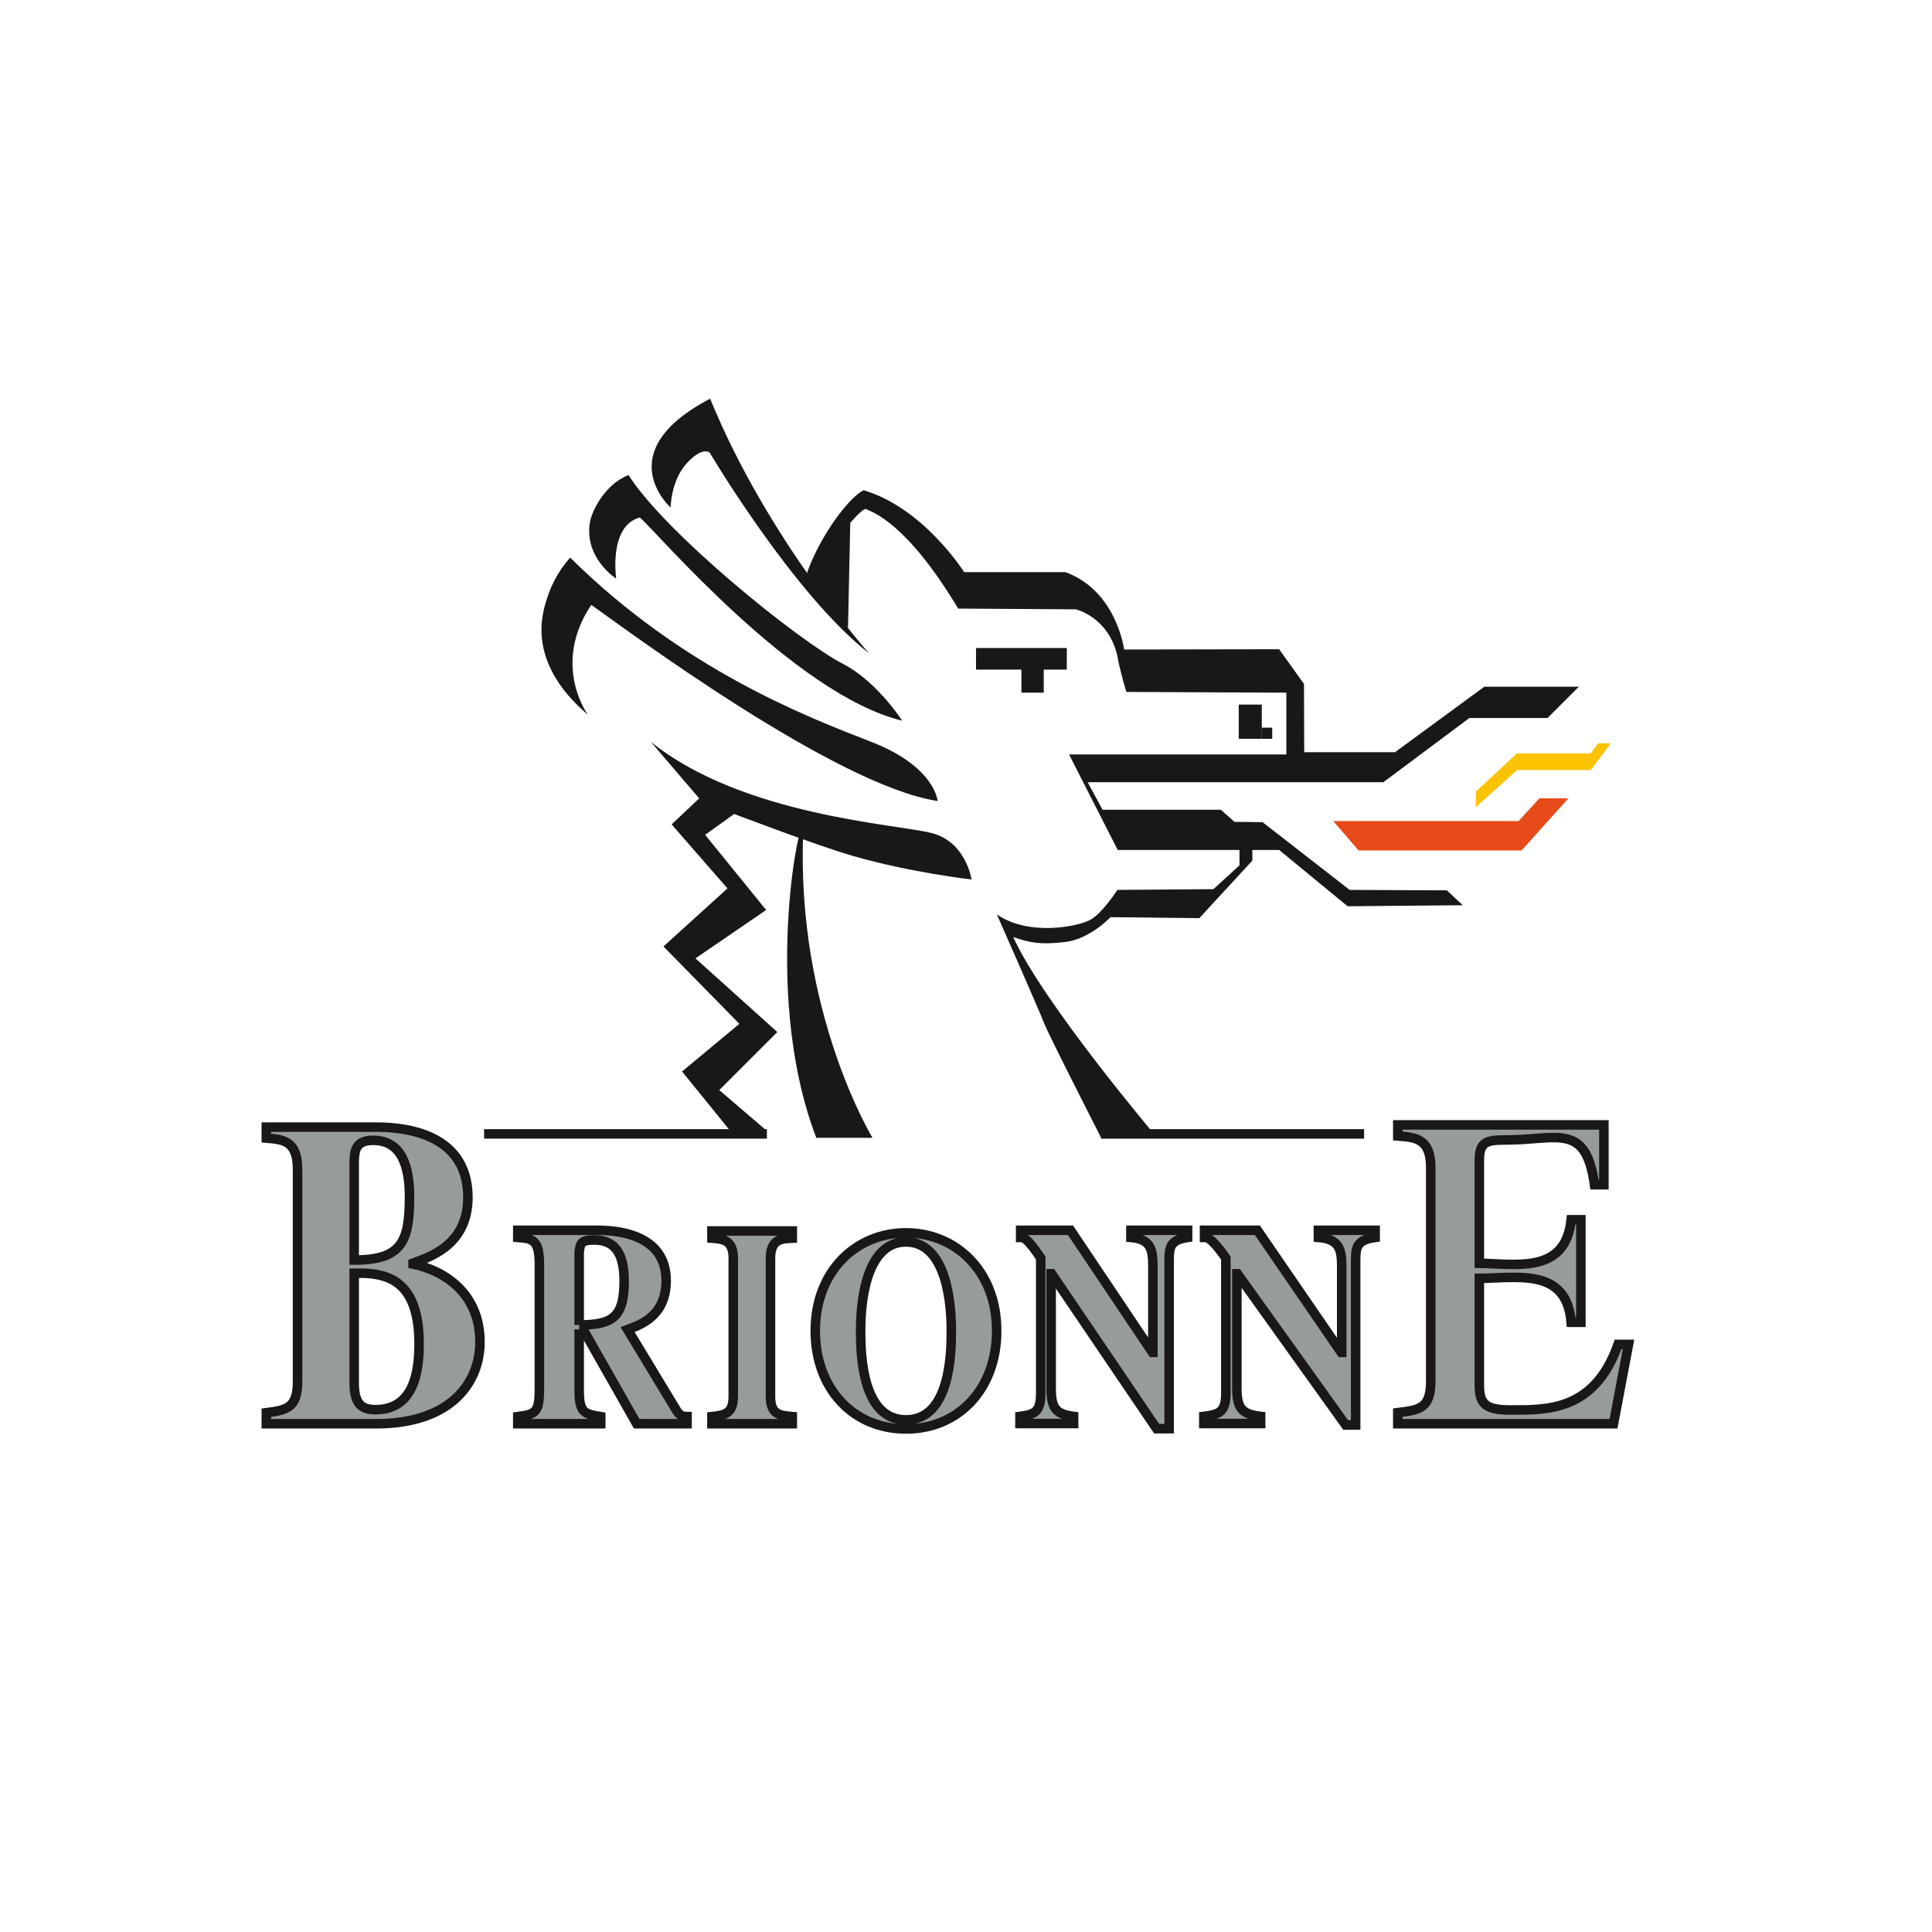 <?xml version="1.0" encoding="utf-8"?>
<!-- Generator: Adobe Illustrator 15.0.0, SVG Export Plug-In . SVG Version: 6.00 Build 0)  -->
<!DOCTYPE svg PUBLIC "-//W3C//DTD SVG 1.1//EN" "http://www.w3.org/Graphics/SVG/1.1/DTD/svg11.dtd">
<svg version="1.1" id="Calque_1" xmlns="http://www.w3.org/2000/svg" xmlns:xlink="http://www.w3.org/1999/xlink" x="0px" y="0px"
	 width="500px" height="500px" viewBox="0 0 500 500" enable-background="new 0 0 500 500" xml:space="preserve">
<g>
	<path fill="#969C9A" stroke="#1A171B" stroke-width="2.465" d="M68.926,365.616c5.141-0.687,8.078-1.144,8.078-8.053v-54.963
		c0-7.488-3.852-7.717-8.078-8.054v-2.841h28.337c5.128,0,23.834,0.458,23.834,18.178c0,12.59-10.352,15.54-14.204,17.021v0.228
		c7.704,1.59,17.322,7.259,17.322,20.212c0,9.534-6.416,20.655-25.76,21.113H68.926V365.616z M91.665,326.098
		c12.291,0,14.313-4.767,14.313-16.335c0-7.945-2.022-14.65-9.45-14.65c-4.683,0-4.767,2.949-4.863,5.562V326.098z M91.665,357.9
		c0,5.104,1.649,6.921,5.501,6.921c10.087,0,11.292-10.099,11.292-17.021c0-16.238-8.078-17.947-14.036-18.284h-2.757V357.9z"/>
	<path fill="#969C9A" stroke="#1A171B" stroke-width="2.465" d="M177.805,368.457h-13.037L151.6,345.272h-1.709v14.518
		c0,5.923,1.396,6.151,5.585,6.825v1.842h-21.475v-1.842c4.31-0.602,5.585-0.831,5.585-6.825v-32.729
		c0-6.368-1.974-6.524-5.585-6.813v-1.854h20.464c4.454,0,17.936,0.602,17.936,13.024c0,9.125-6.548,11.411-9.979,12.676
		l12.772,21.113c0.902,1.324,1.853,1.408,2.611,1.408V368.457z M149.891,342.902c8.33-0.073,11.64-1.698,11.64-11.328
		c0-7.487-2.611-10.666-7.691-10.666c-3.49,0-3.636,0.82-3.948,3.106V342.902z"/>
	<path fill="#969C9A" stroke="#1A171B" stroke-width="2.465" d="M205.047,368.457h-20.801v-1.842
		c3.201-0.373,5.525-0.662,5.525-5.236v-35.715c0-4.863-2.793-5.02-5.525-5.225v-1.854h20.801v1.854
		c-2.793,0.133-5.646,0.205-5.646,5.225v35.715c0,4.719,2.372,4.947,5.646,5.236V368.457z"/>
	<path fill="#969C9A" stroke="#1A171B" stroke-width="2.465" d="M257.94,344.431c0,15.022-9.871,25.387-23.474,25.387
		c-13.602,0-23.473-10.364-23.473-25.387c0-15.576,10.677-25.375,23.473-25.375C247.262,319.056,257.94,328.854,257.94,344.431z
		 M222.729,344.431c0,6.224,0.397,23.027,11.736,23.027c11.34,0,11.737-16.804,11.737-23.027c0-10.437-2.456-23.016-11.737-23.016
		C225.185,321.415,222.729,333.994,222.729,344.431z"/>
	<path fill="#969C9A" stroke="#1A171B" stroke-width="2.465" d="M263.971,366.567c3.682-0.518,5.368-1.047,5.368-5.934v-35.065
		c-3.406-5.104-4.394-5.321-5.189-5.321v-1.854h12.894l21.197,31.598h0.121v-22.413c0-4.455-0.735-6.898-5.682-7.331v-1.854h14.673
		v1.854c-4.394,0.661-4.779,2.371-4.779,5.922v43.576h-3.238l-27.179-40.097h-0.121v29.6c0,5.309,1.288,6.718,5.813,7.319v1.842
		h-13.878V366.567z"/>
	<path fill="#969C9A" stroke="#1A171B" stroke-width="2.465" d="M311.554,366.567c3.877-0.518,5.693-1.047,5.693-5.934v-35.065
		c-3.624-5.104-4.658-5.321-5.512-5.321v-1.854h13.675l21.689,31.598h0.133v-22.413c0-4.455-0.793-6.898-6.029-7.331v-1.854h14.685
		v1.854c-4.646,0.661-5.043,2.371-5.043,5.922v42.613h-2.589l-28.023-39.134H320.1v29.6c0,5.309,1.349,6.718,6.152,7.319v1.842
		h-14.698V366.567z"/>
	<path fill="#969C9A" stroke="#1A171B" stroke-width="2.465" d="M361.751,291.128h53.337v15.481h-2.43
		c-2.229-16.239-9.68-11.593-22.728-11.593c-5.334,0-7.079,0.458-7.079,5.38v26.543c9.294,0.108,22.317,2.914,23.762-11.267h2.518
		v26.53h-2.518c-1.155-14.301-14.167-11.376-23.762-11.376v27.676c0,5.03,1.841,6.403,8.125,6.403
		c9.487,0,21.668,0.301,27.784-16.974h2.696l-3.877,20.524h-55.829v-2.865c5.512-0.686,8.521-1.022,8.521-8.112v-55.373
		c0-7.547-4.069-7.776-8.521-8.112V291.128z"/>
</g>
<g>
	<line fill="none" stroke="#1A171B" stroke-width="2.458" x1="125.286" y1="293.452" x2="198.474" y2="293.452"/>
	<line fill="none" stroke="#1A171B" stroke-width="2.465" x1="353.024" y1="293.452" x2="284.94" y2="293.452"/>
	<path fill="#1A171B" d="M198.281,292.513l-12.134-10.4l15.022-15.023l-21.186-19.066l18.297-12.519l-15.793-19.453l7.512-5.393
		c0,0,21.692,8.258,30.816,10.882c14.998,4.31,30.623,6.067,30.623,6.067s-1.396-9.63-10.172-11.977
		c-8.774-2.347-48.956-4.394-72.838-23.654c12.519,14.638,12.519,14.638,12.519,14.638l-7.126,6.741l14.445,16.563l-16.564,15.023
		l19.646,20.03l-14.83,12.326l13.097,16.155L198.281,292.513z"/>
	<path fill="#1A171B" d="M299.456,294.415c0,0-29.528-34.837-37.232-51.905c4.237,1.468,7.065,2.046,13.482,1.275
		c6.416-0.771,11.688-6.427,11.688-6.427l22.98,0.264l13.734-14.902v-2.745h6.934l17.72,14.565l29.792-0.264l-4.104-3.852
		l-25.17-0.121l-22.534-17.527l-7.259-0.071l-3.527-3.142h-30.623l-3.853-7.126h76.523l22.28-16.624h20.224l8.089-8.089h-24.46
		l-23.112,16.949h-23.497l-0.061-17.659l-6.428-8.992l-40.121,0.072c0,0-1.926-15.215-15.215-20.03c-26.193,0-26.193,0-26.193,0
		s-10.4-16.563-26.001-21.186c-4.43,2.119-12.952,14.374-15.408,23.882c11.364,11.749,11.364,11.749,11.364,11.749l0.578-27.156
		c0,0,2.311-2.889,3.852-3.66c1.926,0.771,10.786,3.66,24.075,25.809c30.43,0.192,30.43,0.192,30.43,0.192
		s8.475,1.926,10.785,12.134c0.566,3.54,2.312,9.245,2.312,9.245l41.409,0.192v15.986h-56.239l12.591,24.726h31.515v3.972
		l-6.741,6.164l-24.846,0.192c0,0-3.852,5.971-6.934,7.704c-3.081,1.733-15.793,4.43-24.268-1.348c0,0,10.979,24.845,12.134,27.926
		c1.156,3.082,14.83,29.83,14.83,29.83H299.456z"/>
	<path fill="none" d="M211.763,293.452c-8.475-27.734-7.511-59.49-3.852-79.135c2.311,68.372,17.719,79.135,17.719,79.135H211.763z"
		/>
	<path fill="#1A171B" d="M224.908,169.081c0,0-26.351-29.552-41.12-65.906c-26.435,13.832-10.22,28.18-10.22,28.18
		s0-6.812,4.081-11.363c4.094-4.55,5.995-2.889,5.995-2.889S205.347,153.793,224.908,169.081z"/>
	<path fill="#1A171B" d="M233.479,186.511c0,0-6.429-10.088-15.289-14.686c-11.556-5.971-46.055-33.898-55.528-48.885
		c-6.176,2.396-9.582,9.45-10.028,12.411c-1.373,9.186,6.837,14.396,6.837,14.396s-2.035-13.626,6.127-15.829
		C169.873,137.591,205.648,179.794,233.479,186.511z"/>
	<path fill="#1A171B" d="M242.651,207.3c0,0-0.602-8.872-17.117-15.287c-16.516-6.416-48.619-18.659-77.979-47.706
		c-3.01,3.371-4.936,7.223-5.899,10.304c-1.059,3.395-6.019,16.299,10.497,30.372c0,0-9.534-12.845,0.867-28.445
		C163.035,163.664,216.518,203.364,242.651,207.3z"/>
	<path fill="#1A171B" d="M211.257,294.463h14.542c0,0-19.765-32.49-17.936-78.833C208.297,204.423,196.271,255.389,211.257,294.463z
		"/>
	<polygon fill="#E64A18" points="345.042,212.488 392.999,212.488 398.392,206.613 405.904,206.613 393.77,220.095 351.59,220.095 	
		"/>
	<polygon fill="#FBC200" points="381.925,204.88 392.615,194.961 411.682,194.961 413.608,192.361 416.882,192.361 411.682,199.294 
		392.615,199.294 381.925,208.925 	"/>
	<rect x="252.594" y="167.708" fill="#1A171B" width="23.497" height="5.585"/>
	<rect x="264.343" y="172.908" fill="#1A171B" width="5.777" height="6.356"/>
	<rect x="320.582" y="182.346" fill="#1A171B" width="5.97" height="8.86"/>
	<rect x="326.552" y="188.316" fill="#1A171B" width="2.697" height="2.889"/>
</g>
<rect x="22.366" y="82.267" fill="none" width="458.134" height="328.694"/>
</svg>
